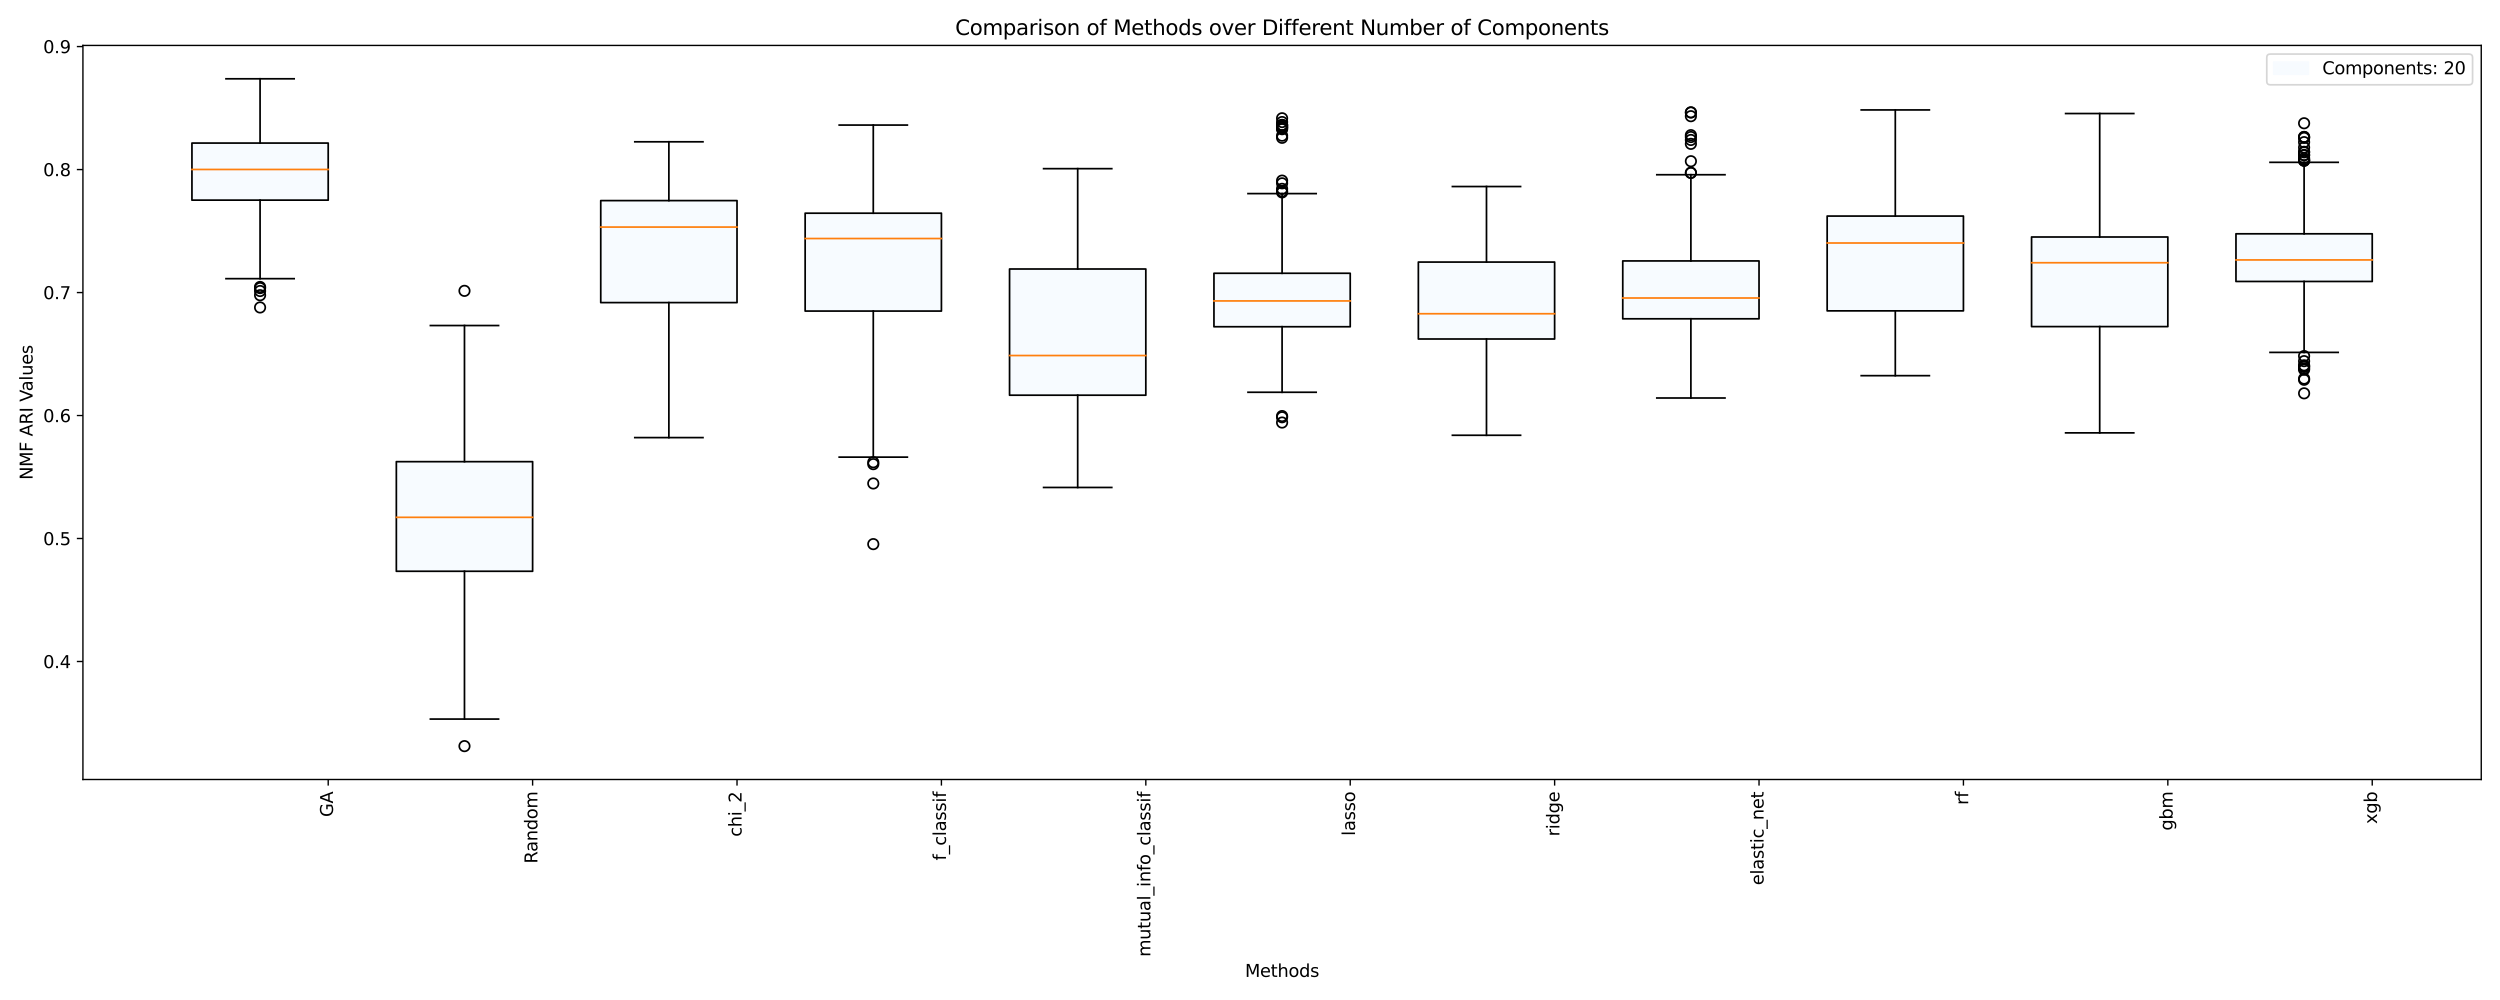 <?xml version="1.0" encoding="utf-8" standalone="no"?>
<!DOCTYPE svg PUBLIC "-//W3C//DTD SVG 1.1//EN"
  "http://www.w3.org/Graphics/SVG/1.1/DTD/svg11.dtd">
<svg xmlns:xlink="http://www.w3.org/1999/xlink" width="1440pt" height="576pt" viewBox="0 0 1440 576" xmlns="http://www.w3.org/2000/svg" version="1.1">
 <defs>
  <style type="text/css">*{stroke-linejoin: round; stroke-linecap: butt}</style>
 </defs>
 <g id="figure_1">
  <g id="patch_1">
   <path d="M 0 576 
L 1440 576 
L 1440 0 
L 0 0 
z
" style="fill: #ffffff"/>
  </g>
  <g id="axes_1">
   <g id="patch_2">
    <path d="M 47.765 448.99 
L 1429.2 448.99 
L 1429.2 26.16 
L 47.765 26.16 
z
" style="fill: #ffffff"/>
   </g>
   <g id="matplotlib.axis_1">
    <g id="xtick_1">
     <g id="line2d_1">
      <defs>
       <path id="mb0a00e6f37" d="M 0 0 
L 0 3.5 
" style="stroke: #000000; stroke-width: 0.8"/>
      </defs>
      <g>
       <use xlink:href="#mb0a00e6f37" x="189.048" y="448.99" style="stroke: #000000; stroke-width: 0.8"/>
      </g>
     </g>
     <g id="text_1">
      <!-- GA -->
      <g transform="translate(191.808 470.579) rotate(-90) scale(0.1 -0.1)">
       <defs>
        <path id="DejaVuSans-47" d="M 3809 666 
L 3809 1919 
L 2778 1919 
L 2778 2438 
L 4434 2438 
L 4434 434 
Q 4069 175 3628 42 
Q 3188 -91 2688 -91 
Q 1594 -91 976 548 
Q 359 1188 359 2328 
Q 359 3472 976 4111 
Q 1594 4750 2688 4750 
Q 3144 4750 3555 4637 
Q 3966 4525 4313 4306 
L 4313 3634 
Q 3963 3931 3569 4081 
Q 3175 4231 2741 4231 
Q 1884 4231 1454 3753 
Q 1025 3275 1025 2328 
Q 1025 1384 1454 906 
Q 1884 428 2741 428 
Q 3075 428 3337 486 
Q 3600 544 3809 666 
z
" transform="scale(0.016)"/>
        <path id="DejaVuSans-41" d="M 2188 4044 
L 1331 1722 
L 3047 1722 
L 2188 4044 
z
M 1831 4666 
L 2547 4666 
L 4325 0 
L 3669 0 
L 3244 1197 
L 1141 1197 
L 716 0 
L 50 0 
L 1831 4666 
z
" transform="scale(0.016)"/>
       </defs>
       <use xlink:href="#DejaVuSans-47"/>
       <use xlink:href="#DejaVuSans-41" x="77.49"/>
      </g>
     </g>
    </g>
    <g id="xtick_2">
     <g id="line2d_2">
      <g>
       <use xlink:href="#mb0a00e6f37" x="306.784" y="448.99" style="stroke: #000000; stroke-width: 0.8"/>
      </g>
     </g>
     <g id="text_2">
      <!-- Random -->
      <g transform="translate(309.543 497.387) rotate(-90) scale(0.1 -0.1)">
       <defs>
        <path id="DejaVuSans-52" d="M 2841 2188 
Q 3044 2119 3236 1894 
Q 3428 1669 3622 1275 
L 4263 0 
L 3584 0 
L 2988 1197 
Q 2756 1666 2539 1819 
Q 2322 1972 1947 1972 
L 1259 1972 
L 1259 0 
L 628 0 
L 628 4666 
L 2053 4666 
Q 2853 4666 3247 4331 
Q 3641 3997 3641 3322 
Q 3641 2881 3436 2590 
Q 3231 2300 2841 2188 
z
M 1259 4147 
L 1259 2491 
L 2053 2491 
Q 2509 2491 2742 2702 
Q 2975 2913 2975 3322 
Q 2975 3731 2742 3939 
Q 2509 4147 2053 4147 
L 1259 4147 
z
" transform="scale(0.016)"/>
        <path id="DejaVuSans-61" d="M 2194 1759 
Q 1497 1759 1228 1600 
Q 959 1441 959 1056 
Q 959 750 1161 570 
Q 1363 391 1709 391 
Q 2188 391 2477 730 
Q 2766 1069 2766 1631 
L 2766 1759 
L 2194 1759 
z
M 3341 1997 
L 3341 0 
L 2766 0 
L 2766 531 
Q 2569 213 2275 61 
Q 1981 -91 1556 -91 
Q 1019 -91 701 211 
Q 384 513 384 1019 
Q 384 1609 779 1909 
Q 1175 2209 1959 2209 
L 2766 2209 
L 2766 2266 
Q 2766 2663 2505 2880 
Q 2244 3097 1772 3097 
Q 1472 3097 1187 3025 
Q 903 2953 641 2809 
L 641 3341 
Q 956 3463 1253 3523 
Q 1550 3584 1831 3584 
Q 2591 3584 2966 3190 
Q 3341 2797 3341 1997 
z
" transform="scale(0.016)"/>
        <path id="DejaVuSans-6e" d="M 3513 2113 
L 3513 0 
L 2938 0 
L 2938 2094 
Q 2938 2591 2744 2837 
Q 2550 3084 2163 3084 
Q 1697 3084 1428 2787 
Q 1159 2491 1159 1978 
L 1159 0 
L 581 0 
L 581 3500 
L 1159 3500 
L 1159 2956 
Q 1366 3272 1645 3428 
Q 1925 3584 2291 3584 
Q 2894 3584 3203 3211 
Q 3513 2838 3513 2113 
z
" transform="scale(0.016)"/>
        <path id="DejaVuSans-64" d="M 2906 2969 
L 2906 4863 
L 3481 4863 
L 3481 0 
L 2906 0 
L 2906 525 
Q 2725 213 2448 61 
Q 2172 -91 1784 -91 
Q 1150 -91 751 415 
Q 353 922 353 1747 
Q 353 2572 751 3078 
Q 1150 3584 1784 3584 
Q 2172 3584 2448 3432 
Q 2725 3281 2906 2969 
z
M 947 1747 
Q 947 1113 1208 752 
Q 1469 391 1925 391 
Q 2381 391 2643 752 
Q 2906 1113 2906 1747 
Q 2906 2381 2643 2742 
Q 2381 3103 1925 3103 
Q 1469 3103 1208 2742 
Q 947 2381 947 1747 
z
" transform="scale(0.016)"/>
        <path id="DejaVuSans-6f" d="M 1959 3097 
Q 1497 3097 1228 2736 
Q 959 2375 959 1747 
Q 959 1119 1226 758 
Q 1494 397 1959 397 
Q 2419 397 2687 759 
Q 2956 1122 2956 1747 
Q 2956 2369 2687 2733 
Q 2419 3097 1959 3097 
z
M 1959 3584 
Q 2709 3584 3137 3096 
Q 3566 2609 3566 1747 
Q 3566 888 3137 398 
Q 2709 -91 1959 -91 
Q 1206 -91 779 398 
Q 353 888 353 1747 
Q 353 2609 779 3096 
Q 1206 3584 1959 3584 
z
" transform="scale(0.016)"/>
        <path id="DejaVuSans-6d" d="M 3328 2828 
Q 3544 3216 3844 3400 
Q 4144 3584 4550 3584 
Q 5097 3584 5394 3201 
Q 5691 2819 5691 2113 
L 5691 0 
L 5113 0 
L 5113 2094 
Q 5113 2597 4934 2840 
Q 4756 3084 4391 3084 
Q 3944 3084 3684 2787 
Q 3425 2491 3425 1978 
L 3425 0 
L 2847 0 
L 2847 2094 
Q 2847 2600 2669 2842 
Q 2491 3084 2119 3084 
Q 1678 3084 1418 2786 
Q 1159 2488 1159 1978 
L 1159 0 
L 581 0 
L 581 3500 
L 1159 3500 
L 1159 2956 
Q 1356 3278 1631 3431 
Q 1906 3584 2284 3584 
Q 2666 3584 2933 3390 
Q 3200 3197 3328 2828 
z
" transform="scale(0.016)"/>
       </defs>
       <use xlink:href="#DejaVuSans-52"/>
       <use xlink:href="#DejaVuSans-61" x="67.232"/>
       <use xlink:href="#DejaVuSans-6e" x="128.512"/>
       <use xlink:href="#DejaVuSans-64" x="191.891"/>
       <use xlink:href="#DejaVuSans-6f" x="255.367"/>
       <use xlink:href="#DejaVuSans-6d" x="316.549"/>
      </g>
     </g>
    </g>
    <g id="xtick_3">
     <g id="line2d_3">
      <g>
       <use xlink:href="#mb0a00e6f37" x="424.52" y="448.99" style="stroke: #000000; stroke-width: 0.8"/>
      </g>
     </g>
     <g id="text_3">
      <!-- chi_2 -->
      <g transform="translate(427.14 481.967) rotate(-90) scale(0.1 -0.1)">
       <defs>
        <path id="DejaVuSans-63" d="M 3122 3366 
L 3122 2828 
Q 2878 2963 2633 3030 
Q 2388 3097 2138 3097 
Q 1578 3097 1268 2742 
Q 959 2388 959 1747 
Q 959 1106 1268 751 
Q 1578 397 2138 397 
Q 2388 397 2633 464 
Q 2878 531 3122 666 
L 3122 134 
Q 2881 22 2623 -34 
Q 2366 -91 2075 -91 
Q 1284 -91 818 406 
Q 353 903 353 1747 
Q 353 2603 823 3093 
Q 1294 3584 2113 3584 
Q 2378 3584 2631 3529 
Q 2884 3475 3122 3366 
z
" transform="scale(0.016)"/>
        <path id="DejaVuSans-68" d="M 3513 2113 
L 3513 0 
L 2938 0 
L 2938 2094 
Q 2938 2591 2744 2837 
Q 2550 3084 2163 3084 
Q 1697 3084 1428 2787 
Q 1159 2491 1159 1978 
L 1159 0 
L 581 0 
L 581 4863 
L 1159 4863 
L 1159 2956 
Q 1366 3272 1645 3428 
Q 1925 3584 2291 3584 
Q 2894 3584 3203 3211 
Q 3513 2838 3513 2113 
z
" transform="scale(0.016)"/>
        <path id="DejaVuSans-69" d="M 603 3500 
L 1178 3500 
L 1178 0 
L 603 0 
L 603 3500 
z
M 603 4863 
L 1178 4863 
L 1178 4134 
L 603 4134 
L 603 4863 
z
" transform="scale(0.016)"/>
        <path id="DejaVuSans-5f" d="M 3263 -1063 
L 3263 -1509 
L -63 -1509 
L -63 -1063 
L 3263 -1063 
z
" transform="scale(0.016)"/>
        <path id="DejaVuSans-32" d="M 1228 531 
L 3431 531 
L 3431 0 
L 469 0 
L 469 531 
Q 828 903 1448 1529 
Q 2069 2156 2228 2338 
Q 2531 2678 2651 2914 
Q 2772 3150 2772 3378 
Q 2772 3750 2511 3984 
Q 2250 4219 1831 4219 
Q 1534 4219 1204 4116 
Q 875 4013 500 3803 
L 500 4441 
Q 881 4594 1212 4672 
Q 1544 4750 1819 4750 
Q 2544 4750 2975 4387 
Q 3406 4025 3406 3419 
Q 3406 3131 3298 2873 
Q 3191 2616 2906 2266 
Q 2828 2175 2409 1742 
Q 1991 1309 1228 531 
z
" transform="scale(0.016)"/>
       </defs>
       <use xlink:href="#DejaVuSans-63"/>
       <use xlink:href="#DejaVuSans-68" x="54.98"/>
       <use xlink:href="#DejaVuSans-69" x="118.359"/>
       <use xlink:href="#DejaVuSans-5f" x="146.143"/>
       <use xlink:href="#DejaVuSans-32" x="196.143"/>
      </g>
     </g>
    </g>
    <g id="xtick_4">
     <g id="line2d_4">
      <g>
       <use xlink:href="#mb0a00e6f37" x="542.256" y="448.99" style="stroke: #000000; stroke-width: 0.8"/>
      </g>
     </g>
     <g id="text_4">
      <!-- f_classif -->
      <g transform="translate(544.876 495.632) rotate(-90) scale(0.1 -0.1)">
       <defs>
        <path id="DejaVuSans-66" d="M 2375 4863 
L 2375 4384 
L 1825 4384 
Q 1516 4384 1395 4259 
Q 1275 4134 1275 3809 
L 1275 3500 
L 2222 3500 
L 2222 3053 
L 1275 3053 
L 1275 0 
L 697 0 
L 697 3053 
L 147 3053 
L 147 3500 
L 697 3500 
L 697 3744 
Q 697 4328 969 4595 
Q 1241 4863 1831 4863 
L 2375 4863 
z
" transform="scale(0.016)"/>
        <path id="DejaVuSans-6c" d="M 603 4863 
L 1178 4863 
L 1178 0 
L 603 0 
L 603 4863 
z
" transform="scale(0.016)"/>
        <path id="DejaVuSans-73" d="M 2834 3397 
L 2834 2853 
Q 2591 2978 2328 3040 
Q 2066 3103 1784 3103 
Q 1356 3103 1142 2972 
Q 928 2841 928 2578 
Q 928 2378 1081 2264 
Q 1234 2150 1697 2047 
L 1894 2003 
Q 2506 1872 2764 1633 
Q 3022 1394 3022 966 
Q 3022 478 2636 193 
Q 2250 -91 1575 -91 
Q 1294 -91 989 -36 
Q 684 19 347 128 
L 347 722 
Q 666 556 975 473 
Q 1284 391 1588 391 
Q 1994 391 2212 530 
Q 2431 669 2431 922 
Q 2431 1156 2273 1281 
Q 2116 1406 1581 1522 
L 1381 1569 
Q 847 1681 609 1914 
Q 372 2147 372 2553 
Q 372 3047 722 3315 
Q 1072 3584 1716 3584 
Q 2034 3584 2315 3537 
Q 2597 3491 2834 3397 
z
" transform="scale(0.016)"/>
       </defs>
       <use xlink:href="#DejaVuSans-66"/>
       <use xlink:href="#DejaVuSans-5f" x="35.205"/>
       <use xlink:href="#DejaVuSans-63" x="85.205"/>
       <use xlink:href="#DejaVuSans-6c" x="140.186"/>
       <use xlink:href="#DejaVuSans-61" x="167.969"/>
       <use xlink:href="#DejaVuSans-73" x="229.248"/>
       <use xlink:href="#DejaVuSans-73" x="281.348"/>
       <use xlink:href="#DejaVuSans-69" x="333.447"/>
       <use xlink:href="#DejaVuSans-66" x="361.23"/>
      </g>
     </g>
    </g>
    <g id="xtick_5">
     <g id="line2d_5">
      <g>
       <use xlink:href="#mb0a00e6f37" x="659.992" y="448.99" style="stroke: #000000; stroke-width: 0.8"/>
      </g>
     </g>
     <g id="text_5">
      <!-- mutual_info_classif -->
      <g transform="translate(662.612 551.109) rotate(-90) scale(0.1 -0.1)">
       <defs>
        <path id="DejaVuSans-75" d="M 544 1381 
L 544 3500 
L 1119 3500 
L 1119 1403 
Q 1119 906 1312 657 
Q 1506 409 1894 409 
Q 2359 409 2629 706 
Q 2900 1003 2900 1516 
L 2900 3500 
L 3475 3500 
L 3475 0 
L 2900 0 
L 2900 538 
Q 2691 219 2414 64 
Q 2138 -91 1772 -91 
Q 1169 -91 856 284 
Q 544 659 544 1381 
z
M 1991 3584 
L 1991 3584 
z
" transform="scale(0.016)"/>
        <path id="DejaVuSans-74" d="M 1172 4494 
L 1172 3500 
L 2356 3500 
L 2356 3053 
L 1172 3053 
L 1172 1153 
Q 1172 725 1289 603 
Q 1406 481 1766 481 
L 2356 481 
L 2356 0 
L 1766 0 
Q 1100 0 847 248 
Q 594 497 594 1153 
L 594 3053 
L 172 3053 
L 172 3500 
L 594 3500 
L 594 4494 
L 1172 4494 
z
" transform="scale(0.016)"/>
       </defs>
       <use xlink:href="#DejaVuSans-6d"/>
       <use xlink:href="#DejaVuSans-75" x="97.412"/>
       <use xlink:href="#DejaVuSans-74" x="160.791"/>
       <use xlink:href="#DejaVuSans-75" x="200"/>
       <use xlink:href="#DejaVuSans-61" x="263.379"/>
       <use xlink:href="#DejaVuSans-6c" x="324.658"/>
       <use xlink:href="#DejaVuSans-5f" x="352.441"/>
       <use xlink:href="#DejaVuSans-69" x="402.441"/>
       <use xlink:href="#DejaVuSans-6e" x="430.225"/>
       <use xlink:href="#DejaVuSans-66" x="493.604"/>
       <use xlink:href="#DejaVuSans-6f" x="528.809"/>
       <use xlink:href="#DejaVuSans-5f" x="589.99"/>
       <use xlink:href="#DejaVuSans-63" x="639.99"/>
       <use xlink:href="#DejaVuSans-6c" x="694.971"/>
       <use xlink:href="#DejaVuSans-61" x="722.754"/>
       <use xlink:href="#DejaVuSans-73" x="784.033"/>
       <use xlink:href="#DejaVuSans-73" x="836.133"/>
       <use xlink:href="#DejaVuSans-69" x="888.232"/>
       <use xlink:href="#DejaVuSans-66" x="916.016"/>
      </g>
     </g>
    </g>
    <g id="xtick_6">
     <g id="line2d_6">
      <g>
       <use xlink:href="#mb0a00e6f37" x="777.728" y="448.99" style="stroke: #000000; stroke-width: 0.8"/>
      </g>
     </g>
     <g id="text_6">
      <!-- lasso -->
      <g transform="translate(780.487 481.434) rotate(-90) scale(0.1 -0.1)">
       <use xlink:href="#DejaVuSans-6c"/>
       <use xlink:href="#DejaVuSans-61" x="27.783"/>
       <use xlink:href="#DejaVuSans-73" x="89.062"/>
       <use xlink:href="#DejaVuSans-73" x="141.162"/>
       <use xlink:href="#DejaVuSans-6f" x="193.262"/>
      </g>
     </g>
    </g>
    <g id="xtick_7">
     <g id="line2d_7">
      <g>
       <use xlink:href="#mb0a00e6f37" x="895.464" y="448.99" style="stroke: #000000; stroke-width: 0.8"/>
      </g>
     </g>
     <g id="text_7">
      <!-- ridge -->
      <g transform="translate(898.223 481.729) rotate(-90) scale(0.1 -0.1)">
       <defs>
        <path id="DejaVuSans-72" d="M 2631 2963 
Q 2534 3019 2420 3045 
Q 2306 3072 2169 3072 
Q 1681 3072 1420 2755 
Q 1159 2438 1159 1844 
L 1159 0 
L 581 0 
L 581 3500 
L 1159 3500 
L 1159 2956 
Q 1341 3275 1631 3429 
Q 1922 3584 2338 3584 
Q 2397 3584 2469 3576 
Q 2541 3569 2628 3553 
L 2631 2963 
z
" transform="scale(0.016)"/>
        <path id="DejaVuSans-67" d="M 2906 1791 
Q 2906 2416 2648 2759 
Q 2391 3103 1925 3103 
Q 1463 3103 1205 2759 
Q 947 2416 947 1791 
Q 947 1169 1205 825 
Q 1463 481 1925 481 
Q 2391 481 2648 825 
Q 2906 1169 2906 1791 
z
M 3481 434 
Q 3481 -459 3084 -895 
Q 2688 -1331 1869 -1331 
Q 1566 -1331 1297 -1286 
Q 1028 -1241 775 -1147 
L 775 -588 
Q 1028 -725 1275 -790 
Q 1522 -856 1778 -856 
Q 2344 -856 2625 -561 
Q 2906 -266 2906 331 
L 2906 616 
Q 2728 306 2450 153 
Q 2172 0 1784 0 
Q 1141 0 747 490 
Q 353 981 353 1791 
Q 353 2603 747 3093 
Q 1141 3584 1784 3584 
Q 2172 3584 2450 3431 
Q 2728 3278 2906 2969 
L 2906 3500 
L 3481 3500 
L 3481 434 
z
" transform="scale(0.016)"/>
        <path id="DejaVuSans-65" d="M 3597 1894 
L 3597 1613 
L 953 1613 
Q 991 1019 1311 708 
Q 1631 397 2203 397 
Q 2534 397 2845 478 
Q 3156 559 3463 722 
L 3463 178 
Q 3153 47 2828 -22 
Q 2503 -91 2169 -91 
Q 1331 -91 842 396 
Q 353 884 353 1716 
Q 353 2575 817 3079 
Q 1281 3584 2069 3584 
Q 2775 3584 3186 3129 
Q 3597 2675 3597 1894 
z
M 3022 2063 
Q 3016 2534 2758 2815 
Q 2500 3097 2075 3097 
Q 1594 3097 1305 2825 
Q 1016 2553 972 2059 
L 3022 2063 
z
" transform="scale(0.016)"/>
       </defs>
       <use xlink:href="#DejaVuSans-72"/>
       <use xlink:href="#DejaVuSans-69" x="41.113"/>
       <use xlink:href="#DejaVuSans-64" x="68.896"/>
       <use xlink:href="#DejaVuSans-67" x="132.373"/>
       <use xlink:href="#DejaVuSans-65" x="195.85"/>
      </g>
     </g>
    </g>
    <g id="xtick_8">
     <g id="line2d_8">
      <g>
       <use xlink:href="#mb0a00e6f37" x="1013.2" y="448.99" style="stroke: #000000; stroke-width: 0.8"/>
      </g>
     </g>
     <g id="text_8">
      <!-- elastic_net -->
      <g transform="translate(1015.82 509.867) rotate(-90) scale(0.1 -0.1)">
       <use xlink:href="#DejaVuSans-65"/>
       <use xlink:href="#DejaVuSans-6c" x="61.523"/>
       <use xlink:href="#DejaVuSans-61" x="89.307"/>
       <use xlink:href="#DejaVuSans-73" x="150.586"/>
       <use xlink:href="#DejaVuSans-74" x="202.686"/>
       <use xlink:href="#DejaVuSans-69" x="241.895"/>
       <use xlink:href="#DejaVuSans-63" x="269.678"/>
       <use xlink:href="#DejaVuSans-5f" x="324.658"/>
       <use xlink:href="#DejaVuSans-6e" x="374.658"/>
       <use xlink:href="#DejaVuSans-65" x="438.037"/>
       <use xlink:href="#DejaVuSans-74" x="499.561"/>
      </g>
     </g>
    </g>
    <g id="xtick_9">
     <g id="line2d_9">
      <g>
       <use xlink:href="#mb0a00e6f37" x="1130.936" y="448.99" style="stroke: #000000; stroke-width: 0.8"/>
      </g>
     </g>
     <g id="text_9">
      <!-- rf -->
      <g transform="translate(1133.695 463.621) rotate(-90) scale(0.1 -0.1)">
       <use xlink:href="#DejaVuSans-72"/>
       <use xlink:href="#DejaVuSans-66" x="41.113"/>
      </g>
     </g>
    </g>
    <g id="xtick_10">
     <g id="line2d_10">
      <g>
       <use xlink:href="#mb0a00e6f37" x="1248.672" y="448.99" style="stroke: #000000; stroke-width: 0.8"/>
      </g>
     </g>
     <g id="text_10">
      <!-- gbm -->
      <g transform="translate(1251.431 478.428) rotate(-90) scale(0.1 -0.1)">
       <defs>
        <path id="DejaVuSans-62" d="M 3116 1747 
Q 3116 2381 2855 2742 
Q 2594 3103 2138 3103 
Q 1681 3103 1420 2742 
Q 1159 2381 1159 1747 
Q 1159 1113 1420 752 
Q 1681 391 2138 391 
Q 2594 391 2855 752 
Q 3116 1113 3116 1747 
z
M 1159 2969 
Q 1341 3281 1617 3432 
Q 1894 3584 2278 3584 
Q 2916 3584 3314 3078 
Q 3713 2572 3713 1747 
Q 3713 922 3314 415 
Q 2916 -91 2278 -91 
Q 1894 -91 1617 61 
Q 1341 213 1159 525 
L 1159 0 
L 581 0 
L 581 4863 
L 1159 4863 
L 1159 2969 
z
" transform="scale(0.016)"/>
       </defs>
       <use xlink:href="#DejaVuSans-67"/>
       <use xlink:href="#DejaVuSans-62" x="63.477"/>
       <use xlink:href="#DejaVuSans-6d" x="126.953"/>
      </g>
     </g>
    </g>
    <g id="xtick_11">
     <g id="line2d_11">
      <g>
       <use xlink:href="#mb0a00e6f37" x="1366.408" y="448.99" style="stroke: #000000; stroke-width: 0.8"/>
      </g>
     </g>
     <g id="text_11">
      <!-- xgb -->
      <g transform="translate(1369.167 474.606) rotate(-90) scale(0.1 -0.1)">
       <defs>
        <path id="DejaVuSans-78" d="M 3513 3500 
L 2247 1797 
L 3578 0 
L 2900 0 
L 1881 1375 
L 863 0 
L 184 0 
L 1544 1831 
L 300 3500 
L 978 3500 
L 1906 2253 
L 2834 3500 
L 3513 3500 
z
" transform="scale(0.016)"/>
       </defs>
       <use xlink:href="#DejaVuSans-78"/>
       <use xlink:href="#DejaVuSans-67" x="59.18"/>
       <use xlink:href="#DejaVuSans-62" x="122.656"/>
      </g>
     </g>
    </g>
    <g id="text_12">
     <!-- Methods -->
     <g transform="translate(717.125 562.707) scale(0.1 -0.1)">
      <defs>
       <path id="DejaVuSans-4d" d="M 628 4666 
L 1569 4666 
L 2759 1491 
L 3956 4666 
L 4897 4666 
L 4897 0 
L 4281 0 
L 4281 4097 
L 3078 897 
L 2444 897 
L 1241 4097 
L 1241 0 
L 628 0 
L 628 4666 
z
" transform="scale(0.016)"/>
      </defs>
      <use xlink:href="#DejaVuSans-4d"/>
      <use xlink:href="#DejaVuSans-65" x="86.279"/>
      <use xlink:href="#DejaVuSans-74" x="147.803"/>
      <use xlink:href="#DejaVuSans-68" x="187.012"/>
      <use xlink:href="#DejaVuSans-6f" x="250.391"/>
      <use xlink:href="#DejaVuSans-64" x="311.572"/>
      <use xlink:href="#DejaVuSans-73" x="375.049"/>
     </g>
    </g>
   </g>
   <g id="matplotlib.axis_2">
    <g id="ytick_1">
     <g id="line2d_12">
      <defs>
       <path id="mcb315daeb9" d="M 0 0 
L -3.5 0 
" style="stroke: #000000; stroke-width: 0.8"/>
      </defs>
      <g>
       <use xlink:href="#mcb315daeb9" x="47.765" y="381.036" style="stroke: #000000; stroke-width: 0.8"/>
      </g>
     </g>
     <g id="text_13">
      <!-- 0.4 -->
      <g transform="translate(24.862 384.835) scale(0.1 -0.1)">
       <defs>
        <path id="DejaVuSans-30" d="M 2034 4250 
Q 1547 4250 1301 3770 
Q 1056 3291 1056 2328 
Q 1056 1369 1301 889 
Q 1547 409 2034 409 
Q 2525 409 2770 889 
Q 3016 1369 3016 2328 
Q 3016 3291 2770 3770 
Q 2525 4250 2034 4250 
z
M 2034 4750 
Q 2819 4750 3233 4129 
Q 3647 3509 3647 2328 
Q 3647 1150 3233 529 
Q 2819 -91 2034 -91 
Q 1250 -91 836 529 
Q 422 1150 422 2328 
Q 422 3509 836 4129 
Q 1250 4750 2034 4750 
z
" transform="scale(0.016)"/>
        <path id="DejaVuSans-2e" d="M 684 794 
L 1344 794 
L 1344 0 
L 684 0 
L 684 794 
z
" transform="scale(0.016)"/>
        <path id="DejaVuSans-34" d="M 2419 4116 
L 825 1625 
L 2419 1625 
L 2419 4116 
z
M 2253 4666 
L 3047 4666 
L 3047 1625 
L 3713 1625 
L 3713 1100 
L 3047 1100 
L 3047 0 
L 2419 0 
L 2419 1100 
L 313 1100 
L 313 1709 
L 2253 4666 
z
" transform="scale(0.016)"/>
       </defs>
       <use xlink:href="#DejaVuSans-30"/>
       <use xlink:href="#DejaVuSans-2e" x="63.623"/>
       <use xlink:href="#DejaVuSans-34" x="95.41"/>
      </g>
     </g>
    </g>
    <g id="ytick_2">
     <g id="line2d_13">
      <g>
       <use xlink:href="#mcb315daeb9" x="47.765" y="310.192" style="stroke: #000000; stroke-width: 0.8"/>
      </g>
     </g>
     <g id="text_14">
      <!-- 0.5 -->
      <g transform="translate(24.862 313.991) scale(0.1 -0.1)">
       <defs>
        <path id="DejaVuSans-35" d="M 691 4666 
L 3169 4666 
L 3169 4134 
L 1269 4134 
L 1269 2991 
Q 1406 3038 1543 3061 
Q 1681 3084 1819 3084 
Q 2600 3084 3056 2656 
Q 3513 2228 3513 1497 
Q 3513 744 3044 326 
Q 2575 -91 1722 -91 
Q 1428 -91 1123 -41 
Q 819 9 494 109 
L 494 744 
Q 775 591 1075 516 
Q 1375 441 1709 441 
Q 2250 441 2565 725 
Q 2881 1009 2881 1497 
Q 2881 1984 2565 2268 
Q 2250 2553 1709 2553 
Q 1456 2553 1204 2497 
Q 953 2441 691 2322 
L 691 4666 
z
" transform="scale(0.016)"/>
       </defs>
       <use xlink:href="#DejaVuSans-30"/>
       <use xlink:href="#DejaVuSans-2e" x="63.623"/>
       <use xlink:href="#DejaVuSans-35" x="95.41"/>
      </g>
     </g>
    </g>
    <g id="ytick_3">
     <g id="line2d_14">
      <g>
       <use xlink:href="#mcb315daeb9" x="47.765" y="239.348" style="stroke: #000000; stroke-width: 0.8"/>
      </g>
     </g>
     <g id="text_15">
      <!-- 0.6 -->
      <g transform="translate(24.862 243.147) scale(0.1 -0.1)">
       <defs>
        <path id="DejaVuSans-36" d="M 2113 2584 
Q 1688 2584 1439 2293 
Q 1191 2003 1191 1497 
Q 1191 994 1439 701 
Q 1688 409 2113 409 
Q 2538 409 2786 701 
Q 3034 994 3034 1497 
Q 3034 2003 2786 2293 
Q 2538 2584 2113 2584 
z
M 3366 4563 
L 3366 3988 
Q 3128 4100 2886 4159 
Q 2644 4219 2406 4219 
Q 1781 4219 1451 3797 
Q 1122 3375 1075 2522 
Q 1259 2794 1537 2939 
Q 1816 3084 2150 3084 
Q 2853 3084 3261 2657 
Q 3669 2231 3669 1497 
Q 3669 778 3244 343 
Q 2819 -91 2113 -91 
Q 1303 -91 875 529 
Q 447 1150 447 2328 
Q 447 3434 972 4092 
Q 1497 4750 2381 4750 
Q 2619 4750 2861 4703 
Q 3103 4656 3366 4563 
z
" transform="scale(0.016)"/>
       </defs>
       <use xlink:href="#DejaVuSans-30"/>
       <use xlink:href="#DejaVuSans-2e" x="63.623"/>
       <use xlink:href="#DejaVuSans-36" x="95.41"/>
      </g>
     </g>
    </g>
    <g id="ytick_4">
     <g id="line2d_15">
      <g>
       <use xlink:href="#mcb315daeb9" x="47.765" y="168.504" style="stroke: #000000; stroke-width: 0.8"/>
      </g>
     </g>
     <g id="text_16">
      <!-- 0.7 -->
      <g transform="translate(24.862 172.303) scale(0.1 -0.1)">
       <defs>
        <path id="DejaVuSans-37" d="M 525 4666 
L 3525 4666 
L 3525 4397 
L 1831 0 
L 1172 0 
L 2766 4134 
L 525 4134 
L 525 4666 
z
" transform="scale(0.016)"/>
       </defs>
       <use xlink:href="#DejaVuSans-30"/>
       <use xlink:href="#DejaVuSans-2e" x="63.623"/>
       <use xlink:href="#DejaVuSans-37" x="95.41"/>
      </g>
     </g>
    </g>
    <g id="ytick_5">
     <g id="line2d_16">
      <g>
       <use xlink:href="#mcb315daeb9" x="47.765" y="97.66" style="stroke: #000000; stroke-width: 0.8"/>
      </g>
     </g>
     <g id="text_17">
      <!-- 0.8 -->
      <g transform="translate(24.862 101.459) scale(0.1 -0.1)">
       <defs>
        <path id="DejaVuSans-38" d="M 2034 2216 
Q 1584 2216 1326 1975 
Q 1069 1734 1069 1313 
Q 1069 891 1326 650 
Q 1584 409 2034 409 
Q 2484 409 2743 651 
Q 3003 894 3003 1313 
Q 3003 1734 2745 1975 
Q 2488 2216 2034 2216 
z
M 1403 2484 
Q 997 2584 770 2862 
Q 544 3141 544 3541 
Q 544 4100 942 4425 
Q 1341 4750 2034 4750 
Q 2731 4750 3128 4425 
Q 3525 4100 3525 3541 
Q 3525 3141 3298 2862 
Q 3072 2584 2669 2484 
Q 3125 2378 3379 2068 
Q 3634 1759 3634 1313 
Q 3634 634 3220 271 
Q 2806 -91 2034 -91 
Q 1263 -91 848 271 
Q 434 634 434 1313 
Q 434 1759 690 2068 
Q 947 2378 1403 2484 
z
M 1172 3481 
Q 1172 3119 1398 2916 
Q 1625 2713 2034 2713 
Q 2441 2713 2670 2916 
Q 2900 3119 2900 3481 
Q 2900 3844 2670 4047 
Q 2441 4250 2034 4250 
Q 1625 4250 1398 4047 
Q 1172 3844 1172 3481 
z
" transform="scale(0.016)"/>
       </defs>
       <use xlink:href="#DejaVuSans-30"/>
       <use xlink:href="#DejaVuSans-2e" x="63.623"/>
       <use xlink:href="#DejaVuSans-38" x="95.41"/>
      </g>
     </g>
    </g>
    <g id="ytick_6">
     <g id="line2d_17">
      <g>
       <use xlink:href="#mcb315daeb9" x="47.765" y="26.816" style="stroke: #000000; stroke-width: 0.8"/>
      </g>
     </g>
     <g id="text_18">
      <!-- 0.9 -->
      <g transform="translate(24.862 30.615) scale(0.1 -0.1)">
       <defs>
        <path id="DejaVuSans-39" d="M 703 97 
L 703 672 
Q 941 559 1184 500 
Q 1428 441 1663 441 
Q 2288 441 2617 861 
Q 2947 1281 2994 2138 
Q 2813 1869 2534 1725 
Q 2256 1581 1919 1581 
Q 1219 1581 811 2004 
Q 403 2428 403 3163 
Q 403 3881 828 4315 
Q 1253 4750 1959 4750 
Q 2769 4750 3195 4129 
Q 3622 3509 3622 2328 
Q 3622 1225 3098 567 
Q 2575 -91 1691 -91 
Q 1453 -91 1209 -44 
Q 966 3 703 97 
z
M 1959 2075 
Q 2384 2075 2632 2365 
Q 2881 2656 2881 3163 
Q 2881 3666 2632 3958 
Q 2384 4250 1959 4250 
Q 1534 4250 1286 3958 
Q 1038 3666 1038 3163 
Q 1038 2656 1286 2365 
Q 1534 2075 1959 2075 
z
" transform="scale(0.016)"/>
       </defs>
       <use xlink:href="#DejaVuSans-30"/>
       <use xlink:href="#DejaVuSans-2e" x="63.623"/>
       <use xlink:href="#DejaVuSans-39" x="95.41"/>
      </g>
     </g>
    </g>
    <g id="text_19">
     <!-- NMF ARI Values -->
     <g transform="translate(18.782 276.389) rotate(-90) scale(0.1 -0.1)">
      <defs>
       <path id="DejaVuSans-4e" d="M 628 4666 
L 1478 4666 
L 3547 763 
L 3547 4666 
L 4159 4666 
L 4159 0 
L 3309 0 
L 1241 3903 
L 1241 0 
L 628 0 
L 628 4666 
z
" transform="scale(0.016)"/>
       <path id="DejaVuSans-46" d="M 628 4666 
L 3309 4666 
L 3309 4134 
L 1259 4134 
L 1259 2759 
L 3109 2759 
L 3109 2228 
L 1259 2228 
L 1259 0 
L 628 0 
L 628 4666 
z
" transform="scale(0.016)"/>
       <path id="DejaVuSans-20" transform="scale(0.016)"/>
       <path id="DejaVuSans-49" d="M 628 4666 
L 1259 4666 
L 1259 0 
L 628 0 
L 628 4666 
z
" transform="scale(0.016)"/>
       <path id="DejaVuSans-56" d="M 1831 0 
L 50 4666 
L 709 4666 
L 2188 738 
L 3669 4666 
L 4325 4666 
L 2547 0 
L 1831 0 
z
" transform="scale(0.016)"/>
      </defs>
      <use xlink:href="#DejaVuSans-4e"/>
      <use xlink:href="#DejaVuSans-4d" x="74.805"/>
      <use xlink:href="#DejaVuSans-46" x="161.084"/>
      <use xlink:href="#DejaVuSans-20" x="218.604"/>
      <use xlink:href="#DejaVuSans-41" x="250.391"/>
      <use xlink:href="#DejaVuSans-52" x="318.799"/>
      <use xlink:href="#DejaVuSans-49" x="388.281"/>
      <use xlink:href="#DejaVuSans-20" x="417.773"/>
      <use xlink:href="#DejaVuSans-56" x="449.561"/>
      <use xlink:href="#DejaVuSans-61" x="510.219"/>
      <use xlink:href="#DejaVuSans-6c" x="571.498"/>
      <use xlink:href="#DejaVuSans-75" x="599.281"/>
      <use xlink:href="#DejaVuSans-65" x="662.66"/>
      <use xlink:href="#DejaVuSans-73" x="724.184"/>
     </g>
    </g>
   </g>
   <g id="patch_3">
    <path d="M 110.558 115.282 
L 189.048 115.282 
L 189.048 82.423 
L 110.558 82.423 
L 110.558 115.282 
z
" clip-path="url(#pe4fd9a65b2)" style="fill: #f7fbff; stroke: #000000; stroke-linejoin: miter"/>
   </g>
   <g id="line2d_18">
    <path d="M 149.803 115.282 
L 149.803 160.512 
" clip-path="url(#pe4fd9a65b2)" style="fill: none; stroke: #000000; stroke-linecap: square"/>
   </g>
   <g id="line2d_19">
    <path d="M 149.803 82.423 
L 149.803 45.38 
" clip-path="url(#pe4fd9a65b2)" style="fill: none; stroke: #000000; stroke-linecap: square"/>
   </g>
   <g id="line2d_20">
    <path d="M 130.18 160.512 
L 169.425 160.512 
" clip-path="url(#pe4fd9a65b2)" style="fill: none; stroke: #000000; stroke-linecap: square"/>
   </g>
   <g id="line2d_21">
    <path d="M 130.18 45.38 
L 169.425 45.38 
" clip-path="url(#pe4fd9a65b2)" style="fill: none; stroke: #000000; stroke-linecap: square"/>
   </g>
   <g id="line2d_22">
    <defs>
     <path id="m5d9795c683" d="M 0 3 
C 0.796 3 1.559 2.684 2.121 2.121 
C 2.684 1.559 3 0.796 3 0 
C 3 -0.796 2.684 -1.559 2.121 -2.121 
C 1.559 -2.684 0.796 -3 0 -3 
C -0.796 -3 -1.559 -2.684 -2.121 -2.121 
C -2.684 -1.559 -3 -0.796 -3 0 
C -3 0.796 -2.684 1.559 -2.121 2.121 
C -1.559 2.684 -0.796 3 0 3 
z
" style="stroke: #000000"/>
    </defs>
    <g clip-path="url(#pe4fd9a65b2)">
     <use xlink:href="#m5d9795c683" x="149.803" y="167.618" style="fill-opacity: 0; stroke: #000000"/>
     <use xlink:href="#m5d9795c683" x="149.803" y="165.943" style="fill-opacity: 0; stroke: #000000"/>
     <use xlink:href="#m5d9795c683" x="149.803" y="177.099" style="fill-opacity: 0; stroke: #000000"/>
     <use xlink:href="#m5d9795c683" x="149.803" y="165.289" style="fill-opacity: 0; stroke: #000000"/>
     <use xlink:href="#m5d9795c683" x="149.803" y="170.038" style="fill-opacity: 0; stroke: #000000"/>
    </g>
   </g>
   <g id="patch_4">
    <path d="M 228.293 329.062 
L 306.784 329.062 
L 306.784 265.904 
L 228.293 265.904 
L 228.293 329.062 
z
" clip-path="url(#pe4fd9a65b2)" style="fill: #f7fbff; stroke: #000000; stroke-linejoin: miter"/>
   </g>
   <g id="line2d_23">
    <path d="M 267.539 329.062 
L 267.539 414.169 
" clip-path="url(#pe4fd9a65b2)" style="fill: none; stroke: #000000; stroke-linecap: square"/>
   </g>
   <g id="line2d_24">
    <path d="M 267.539 265.904 
L 267.539 187.5 
" clip-path="url(#pe4fd9a65b2)" style="fill: none; stroke: #000000; stroke-linecap: square"/>
   </g>
   <g id="line2d_25">
    <path d="M 247.916 414.169 
L 287.161 414.169 
" clip-path="url(#pe4fd9a65b2)" style="fill: none; stroke: #000000; stroke-linecap: square"/>
   </g>
   <g id="line2d_26">
    <path d="M 247.916 187.5 
L 287.161 187.5 
" clip-path="url(#pe4fd9a65b2)" style="fill: none; stroke: #000000; stroke-linecap: square"/>
   </g>
   <g id="line2d_27">
    <g clip-path="url(#pe4fd9a65b2)">
     <use xlink:href="#m5d9795c683" x="267.539" y="429.77" style="fill-opacity: 0; stroke: #000000"/>
     <use xlink:href="#m5d9795c683" x="267.539" y="167.529" style="fill-opacity: 0; stroke: #000000"/>
    </g>
   </g>
   <g id="patch_5">
    <path d="M 346.029 174.301 
L 424.52 174.301 
L 424.52 115.552 
L 346.029 115.552 
L 346.029 174.301 
z
" clip-path="url(#pe4fd9a65b2)" style="fill: #f7fbff; stroke: #000000; stroke-linejoin: miter"/>
   </g>
   <g id="line2d_28">
    <path d="M 385.275 174.301 
L 385.275 252.073 
" clip-path="url(#pe4fd9a65b2)" style="fill: none; stroke: #000000; stroke-linecap: square"/>
   </g>
   <g id="line2d_29">
    <path d="M 385.275 115.552 
L 385.275 81.687 
" clip-path="url(#pe4fd9a65b2)" style="fill: none; stroke: #000000; stroke-linecap: square"/>
   </g>
   <g id="line2d_30">
    <path d="M 365.652 252.073 
L 404.897 252.073 
" clip-path="url(#pe4fd9a65b2)" style="fill: none; stroke: #000000; stroke-linecap: square"/>
   </g>
   <g id="line2d_31">
    <path d="M 365.652 81.687 
L 404.897 81.687 
" clip-path="url(#pe4fd9a65b2)" style="fill: none; stroke: #000000; stroke-linecap: square"/>
   </g>
   <g id="line2d_32"/>
   <g id="patch_6">
    <path d="M 463.765 179.167 
L 542.256 179.167 
L 542.256 122.791 
L 463.765 122.791 
L 463.765 179.167 
z
" clip-path="url(#pe4fd9a65b2)" style="fill: #f7fbff; stroke: #000000; stroke-linejoin: miter"/>
   </g>
   <g id="line2d_33">
    <path d="M 503.011 179.167 
L 503.011 263.309 
" clip-path="url(#pe4fd9a65b2)" style="fill: none; stroke: #000000; stroke-linecap: square"/>
   </g>
   <g id="line2d_34">
    <path d="M 503.011 122.791 
L 503.011 72.02 
" clip-path="url(#pe4fd9a65b2)" style="fill: none; stroke: #000000; stroke-linecap: square"/>
   </g>
   <g id="line2d_35">
    <path d="M 483.388 263.309 
L 522.633 263.309 
" clip-path="url(#pe4fd9a65b2)" style="fill: none; stroke: #000000; stroke-linecap: square"/>
   </g>
   <g id="line2d_36">
    <path d="M 483.388 72.02 
L 522.633 72.02 
" clip-path="url(#pe4fd9a65b2)" style="fill: none; stroke: #000000; stroke-linecap: square"/>
   </g>
   <g id="line2d_37">
    <g clip-path="url(#pe4fd9a65b2)">
     <use xlink:href="#m5d9795c683" x="503.011" y="313.414" style="fill-opacity: 0; stroke: #000000"/>
     <use xlink:href="#m5d9795c683" x="503.011" y="278.471" style="fill-opacity: 0; stroke: #000000"/>
     <use xlink:href="#m5d9795c683" x="503.011" y="266.257" style="fill-opacity: 0; stroke: #000000"/>
     <use xlink:href="#m5d9795c683" x="503.011" y="267.351" style="fill-opacity: 0; stroke: #000000"/>
    </g>
   </g>
   <g id="patch_7">
    <path d="M 581.501 227.649 
L 659.992 227.649 
L 659.992 154.957 
L 581.501 154.957 
L 581.501 227.649 
z
" clip-path="url(#pe4fd9a65b2)" style="fill: #f7fbff; stroke: #000000; stroke-linejoin: miter"/>
   </g>
   <g id="line2d_38">
    <path d="M 620.747 227.649 
L 620.747 280.797 
" clip-path="url(#pe4fd9a65b2)" style="fill: none; stroke: #000000; stroke-linecap: square"/>
   </g>
   <g id="line2d_39">
    <path d="M 620.747 154.957 
L 620.747 97.168 
" clip-path="url(#pe4fd9a65b2)" style="fill: none; stroke: #000000; stroke-linecap: square"/>
   </g>
   <g id="line2d_40">
    <path d="M 601.124 280.797 
L 640.369 280.797 
" clip-path="url(#pe4fd9a65b2)" style="fill: none; stroke: #000000; stroke-linecap: square"/>
   </g>
   <g id="line2d_41">
    <path d="M 601.124 97.168 
L 640.369 97.168 
" clip-path="url(#pe4fd9a65b2)" style="fill: none; stroke: #000000; stroke-linecap: square"/>
   </g>
   <g id="line2d_42"/>
   <g id="patch_8">
    <path d="M 699.237 188.203 
L 777.728 188.203 
L 777.728 157.419 
L 699.237 157.419 
L 699.237 188.203 
z
" clip-path="url(#pe4fd9a65b2)" style="fill: #f7fbff; stroke: #000000; stroke-linejoin: miter"/>
   </g>
   <g id="line2d_43">
    <path d="M 738.482 188.203 
L 738.482 225.939 
" clip-path="url(#pe4fd9a65b2)" style="fill: none; stroke: #000000; stroke-linecap: square"/>
   </g>
   <g id="line2d_44">
    <path d="M 738.482 157.419 
L 738.482 111.521 
" clip-path="url(#pe4fd9a65b2)" style="fill: none; stroke: #000000; stroke-linecap: square"/>
   </g>
   <g id="line2d_45">
    <path d="M 718.86 225.939 
L 758.105 225.939 
" clip-path="url(#pe4fd9a65b2)" style="fill: none; stroke: #000000; stroke-linecap: square"/>
   </g>
   <g id="line2d_46">
    <path d="M 718.86 111.521 
L 758.105 111.521 
" clip-path="url(#pe4fd9a65b2)" style="fill: none; stroke: #000000; stroke-linecap: square"/>
   </g>
   <g id="line2d_47">
    <g clip-path="url(#pe4fd9a65b2)">
     <use xlink:href="#m5d9795c683" x="738.482" y="240.34" style="fill-opacity: 0; stroke: #000000"/>
     <use xlink:href="#m5d9795c683" x="738.482" y="243.387" style="fill-opacity: 0; stroke: #000000"/>
     <use xlink:href="#m5d9795c683" x="738.482" y="239.649" style="fill-opacity: 0; stroke: #000000"/>
     <use xlink:href="#m5d9795c683" x="738.482" y="110.815" style="fill-opacity: 0; stroke: #000000"/>
     <use xlink:href="#m5d9795c683" x="738.482" y="108.78" style="fill-opacity: 0; stroke: #000000"/>
     <use xlink:href="#m5d9795c683" x="738.482" y="110.2" style="fill-opacity: 0; stroke: #000000"/>
     <use xlink:href="#m5d9795c683" x="738.482" y="79.376" style="fill-opacity: 0; stroke: #000000"/>
     <use xlink:href="#m5d9795c683" x="738.482" y="105.588" style="fill-opacity: 0; stroke: #000000"/>
     <use xlink:href="#m5d9795c683" x="738.482" y="78.15" style="fill-opacity: 0; stroke: #000000"/>
     <use xlink:href="#m5d9795c683" x="738.482" y="74.423" style="fill-opacity: 0; stroke: #000000"/>
     <use xlink:href="#m5d9795c683" x="738.482" y="73.403" style="fill-opacity: 0; stroke: #000000"/>
     <use xlink:href="#m5d9795c683" x="738.482" y="71.937" style="fill-opacity: 0; stroke: #000000"/>
     <use xlink:href="#m5d9795c683" x="738.482" y="73.981" style="fill-opacity: 0; stroke: #000000"/>
     <use xlink:href="#m5d9795c683" x="738.482" y="73.159" style="fill-opacity: 0; stroke: #000000"/>
     <use xlink:href="#m5d9795c683" x="738.482" y="104.034" style="fill-opacity: 0; stroke: #000000"/>
     <use xlink:href="#m5d9795c683" x="738.482" y="72.151" style="fill-opacity: 0; stroke: #000000"/>
     <use xlink:href="#m5d9795c683" x="738.482" y="72.101" style="fill-opacity: 0; stroke: #000000"/>
     <use xlink:href="#m5d9795c683" x="738.482" y="70.303" style="fill-opacity: 0; stroke: #000000"/>
     <use xlink:href="#m5d9795c683" x="738.482" y="68.121" style="fill-opacity: 0; stroke: #000000"/>
     <use xlink:href="#m5d9795c683" x="738.482" y="73.04" style="fill-opacity: 0; stroke: #000000"/>
    </g>
   </g>
   <g id="patch_9">
    <path d="M 816.973 195.274 
L 895.464 195.274 
L 895.464 150.943 
L 816.973 150.943 
L 816.973 195.274 
z
" clip-path="url(#pe4fd9a65b2)" style="fill: #f7fbff; stroke: #000000; stroke-linejoin: miter"/>
   </g>
   <g id="line2d_48">
    <path d="M 856.218 195.274 
L 856.218 250.707 
" clip-path="url(#pe4fd9a65b2)" style="fill: none; stroke: #000000; stroke-linecap: square"/>
   </g>
   <g id="line2d_49">
    <path d="M 856.218 150.943 
L 856.218 107.444 
" clip-path="url(#pe4fd9a65b2)" style="fill: none; stroke: #000000; stroke-linecap: square"/>
   </g>
   <g id="line2d_50">
    <path d="M 836.596 250.707 
L 875.841 250.707 
" clip-path="url(#pe4fd9a65b2)" style="fill: none; stroke: #000000; stroke-linecap: square"/>
   </g>
   <g id="line2d_51">
    <path d="M 836.596 107.444 
L 875.841 107.444 
" clip-path="url(#pe4fd9a65b2)" style="fill: none; stroke: #000000; stroke-linecap: square"/>
   </g>
   <g id="line2d_52"/>
   <g id="patch_10">
    <path d="M 934.709 183.64 
L 1013.2 183.64 
L 1013.2 150.307 
L 934.709 150.307 
L 934.709 183.64 
z
" clip-path="url(#pe4fd9a65b2)" style="fill: #f7fbff; stroke: #000000; stroke-linejoin: miter"/>
   </g>
   <g id="line2d_53">
    <path d="M 973.954 183.64 
L 973.954 229.231 
" clip-path="url(#pe4fd9a65b2)" style="fill: none; stroke: #000000; stroke-linecap: square"/>
   </g>
   <g id="line2d_54">
    <path d="M 973.954 150.307 
L 973.954 100.643 
" clip-path="url(#pe4fd9a65b2)" style="fill: none; stroke: #000000; stroke-linecap: square"/>
   </g>
   <g id="line2d_55">
    <path d="M 954.332 229.231 
L 993.577 229.231 
" clip-path="url(#pe4fd9a65b2)" style="fill: none; stroke: #000000; stroke-linecap: square"/>
   </g>
   <g id="line2d_56">
    <path d="M 954.332 100.643 
L 993.577 100.643 
" clip-path="url(#pe4fd9a65b2)" style="fill: none; stroke: #000000; stroke-linecap: square"/>
   </g>
   <g id="line2d_57">
    <g clip-path="url(#pe4fd9a65b2)">
     <use xlink:href="#m5d9795c683" x="973.954" y="99.5" style="fill-opacity: 0; stroke: #000000"/>
     <use xlink:href="#m5d9795c683" x="973.954" y="92.865" style="fill-opacity: 0; stroke: #000000"/>
     <use xlink:href="#m5d9795c683" x="973.954" y="82.857" style="fill-opacity: 0; stroke: #000000"/>
     <use xlink:href="#m5d9795c683" x="973.954" y="80.62" style="fill-opacity: 0; stroke: #000000"/>
     <use xlink:href="#m5d9795c683" x="973.954" y="78.922" style="fill-opacity: 0; stroke: #000000"/>
     <use xlink:href="#m5d9795c683" x="973.954" y="77.845" style="fill-opacity: 0; stroke: #000000"/>
     <use xlink:href="#m5d9795c683" x="973.954" y="66.931" style="fill-opacity: 0; stroke: #000000"/>
     <use xlink:href="#m5d9795c683" x="973.954" y="64.754" style="fill-opacity: 0; stroke: #000000"/>
     <use xlink:href="#m5d9795c683" x="973.954" y="64.754" style="fill-opacity: 0; stroke: #000000"/>
     <use xlink:href="#m5d9795c683" x="973.954" y="99.611" style="fill-opacity: 0; stroke: #000000"/>
    </g>
   </g>
   <g id="patch_11">
    <path d="M 1052.445 179.05 
L 1130.936 179.05 
L 1130.936 124.456 
L 1052.445 124.456 
L 1052.445 179.05 
z
" clip-path="url(#pe4fd9a65b2)" style="fill: #f7fbff; stroke: #000000; stroke-linejoin: miter"/>
   </g>
   <g id="line2d_58">
    <path d="M 1091.69 179.05 
L 1091.69 216.397 
" clip-path="url(#pe4fd9a65b2)" style="fill: none; stroke: #000000; stroke-linecap: square"/>
   </g>
   <g id="line2d_59">
    <path d="M 1091.69 124.456 
L 1091.69 63.33 
" clip-path="url(#pe4fd9a65b2)" style="fill: none; stroke: #000000; stroke-linecap: square"/>
   </g>
   <g id="line2d_60">
    <path d="M 1072.068 216.397 
L 1111.313 216.397 
" clip-path="url(#pe4fd9a65b2)" style="fill: none; stroke: #000000; stroke-linecap: square"/>
   </g>
   <g id="line2d_61">
    <path d="M 1072.068 63.33 
L 1111.313 63.33 
" clip-path="url(#pe4fd9a65b2)" style="fill: none; stroke: #000000; stroke-linecap: square"/>
   </g>
   <g id="line2d_62"/>
   <g id="patch_12">
    <path d="M 1170.181 188.12 
L 1248.672 188.12 
L 1248.672 136.506 
L 1170.181 136.506 
L 1170.181 188.12 
z
" clip-path="url(#pe4fd9a65b2)" style="fill: #f7fbff; stroke: #000000; stroke-linejoin: miter"/>
   </g>
   <g id="line2d_63">
    <path d="M 1209.426 188.12 
L 1209.426 249.314 
" clip-path="url(#pe4fd9a65b2)" style="fill: none; stroke: #000000; stroke-linecap: square"/>
   </g>
   <g id="line2d_64">
    <path d="M 1209.426 136.506 
L 1209.426 65.411 
" clip-path="url(#pe4fd9a65b2)" style="fill: none; stroke: #000000; stroke-linecap: square"/>
   </g>
   <g id="line2d_65">
    <path d="M 1189.804 249.314 
L 1229.049 249.314 
" clip-path="url(#pe4fd9a65b2)" style="fill: none; stroke: #000000; stroke-linecap: square"/>
   </g>
   <g id="line2d_66">
    <path d="M 1189.804 65.411 
L 1229.049 65.411 
" clip-path="url(#pe4fd9a65b2)" style="fill: none; stroke: #000000; stroke-linecap: square"/>
   </g>
   <g id="line2d_67"/>
   <g id="patch_13">
    <path d="M 1287.917 162.136 
L 1366.408 162.136 
L 1366.408 134.674 
L 1287.917 134.674 
L 1287.917 162.136 
z
" clip-path="url(#pe4fd9a65b2)" style="fill: #f7fbff; stroke: #000000; stroke-linejoin: miter"/>
   </g>
   <g id="line2d_68">
    <path d="M 1327.162 162.136 
L 1327.162 202.965 
" clip-path="url(#pe4fd9a65b2)" style="fill: none; stroke: #000000; stroke-linecap: square"/>
   </g>
   <g id="line2d_69">
    <path d="M 1327.162 134.674 
L 1327.162 93.495 
" clip-path="url(#pe4fd9a65b2)" style="fill: none; stroke: #000000; stroke-linecap: square"/>
   </g>
   <g id="line2d_70">
    <path d="M 1307.54 202.965 
L 1346.785 202.965 
" clip-path="url(#pe4fd9a65b2)" style="fill: none; stroke: #000000; stroke-linecap: square"/>
   </g>
   <g id="line2d_71">
    <path d="M 1307.54 93.495 
L 1346.785 93.495 
" clip-path="url(#pe4fd9a65b2)" style="fill: none; stroke: #000000; stroke-linecap: square"/>
   </g>
   <g id="line2d_72">
    <g clip-path="url(#pe4fd9a65b2)">
     <use xlink:href="#m5d9795c683" x="1327.162" y="218.081" style="fill-opacity: 0; stroke: #000000"/>
     <use xlink:href="#m5d9795c683" x="1327.162" y="218.749" style="fill-opacity: 0; stroke: #000000"/>
     <use xlink:href="#m5d9795c683" x="1327.162" y="212.891" style="fill-opacity: 0; stroke: #000000"/>
     <use xlink:href="#m5d9795c683" x="1327.162" y="210.986" style="fill-opacity: 0; stroke: #000000"/>
     <use xlink:href="#m5d9795c683" x="1327.162" y="212.215" style="fill-opacity: 0; stroke: #000000"/>
     <use xlink:href="#m5d9795c683" x="1327.162" y="210.432" style="fill-opacity: 0; stroke: #000000"/>
     <use xlink:href="#m5d9795c683" x="1327.162" y="205.081" style="fill-opacity: 0; stroke: #000000"/>
     <use xlink:href="#m5d9795c683" x="1327.162" y="211.324" style="fill-opacity: 0; stroke: #000000"/>
     <use xlink:href="#m5d9795c683" x="1327.162" y="208.018" style="fill-opacity: 0; stroke: #000000"/>
     <use xlink:href="#m5d9795c683" x="1327.162" y="226.559" style="fill-opacity: 0; stroke: #000000"/>
     <use xlink:href="#m5d9795c683" x="1327.162" y="91.103" style="fill-opacity: 0; stroke: #000000"/>
     <use xlink:href="#m5d9795c683" x="1327.162" y="89.274" style="fill-opacity: 0; stroke: #000000"/>
     <use xlink:href="#m5d9795c683" x="1327.162" y="81.882" style="fill-opacity: 0; stroke: #000000"/>
     <use xlink:href="#m5d9795c683" x="1327.162" y="84.948" style="fill-opacity: 0; stroke: #000000"/>
     <use xlink:href="#m5d9795c683" x="1327.162" y="87.73" style="fill-opacity: 0; stroke: #000000"/>
     <use xlink:href="#m5d9795c683" x="1327.162" y="91.9" style="fill-opacity: 0; stroke: #000000"/>
     <use xlink:href="#m5d9795c683" x="1327.162" y="92.602" style="fill-opacity: 0; stroke: #000000"/>
     <use xlink:href="#m5d9795c683" x="1327.162" y="92.473" style="fill-opacity: 0; stroke: #000000"/>
     <use xlink:href="#m5d9795c683" x="1327.162" y="78.9" style="fill-opacity: 0; stroke: #000000"/>
     <use xlink:href="#m5d9795c683" x="1327.162" y="78.878" style="fill-opacity: 0; stroke: #000000"/>
     <use xlink:href="#m5d9795c683" x="1327.162" y="79.429" style="fill-opacity: 0; stroke: #000000"/>
     <use xlink:href="#m5d9795c683" x="1327.162" y="70.997" style="fill-opacity: 0; stroke: #000000"/>
     <use xlink:href="#m5d9795c683" x="1327.162" y="89.405" style="fill-opacity: 0; stroke: #000000"/>
     <use xlink:href="#m5d9795c683" x="1327.162" y="92.378" style="fill-opacity: 0; stroke: #000000"/>
     <use xlink:href="#m5d9795c683" x="1327.162" y="87.44" style="fill-opacity: 0; stroke: #000000"/>
    </g>
   </g>
   <g id="line2d_73">
    <path d="M 110.558 97.629 
L 189.048 97.629 
" clip-path="url(#pe4fd9a65b2)" style="fill: none; stroke: #ff7f0e; stroke-linecap: square"/>
   </g>
   <g id="line2d_74">
    <path d="M 228.293 297.997 
L 306.784 297.997 
" clip-path="url(#pe4fd9a65b2)" style="fill: none; stroke: #ff7f0e; stroke-linecap: square"/>
   </g>
   <g id="line2d_75">
    <path d="M 346.029 130.792 
L 424.52 130.792 
" clip-path="url(#pe4fd9a65b2)" style="fill: none; stroke: #ff7f0e; stroke-linecap: square"/>
   </g>
   <g id="line2d_76">
    <path d="M 463.765 137.41 
L 542.256 137.41 
" clip-path="url(#pe4fd9a65b2)" style="fill: none; stroke: #ff7f0e; stroke-linecap: square"/>
   </g>
   <g id="line2d_77">
    <path d="M 581.501 204.797 
L 659.992 204.797 
" clip-path="url(#pe4fd9a65b2)" style="fill: none; stroke: #ff7f0e; stroke-linecap: square"/>
   </g>
   <g id="line2d_78">
    <path d="M 699.237 173.319 
L 777.728 173.319 
" clip-path="url(#pe4fd9a65b2)" style="fill: none; stroke: #ff7f0e; stroke-linecap: square"/>
   </g>
   <g id="line2d_79">
    <path d="M 816.973 180.721 
L 895.464 180.721 
" clip-path="url(#pe4fd9a65b2)" style="fill: none; stroke: #ff7f0e; stroke-linecap: square"/>
   </g>
   <g id="line2d_80">
    <path d="M 934.709 171.64 
L 1013.2 171.64 
" clip-path="url(#pe4fd9a65b2)" style="fill: none; stroke: #ff7f0e; stroke-linecap: square"/>
   </g>
   <g id="line2d_81">
    <path d="M 1052.445 139.981 
L 1130.936 139.981 
" clip-path="url(#pe4fd9a65b2)" style="fill: none; stroke: #ff7f0e; stroke-linecap: square"/>
   </g>
   <g id="line2d_82">
    <path d="M 1170.181 151.335 
L 1248.672 151.335 
" clip-path="url(#pe4fd9a65b2)" style="fill: none; stroke: #ff7f0e; stroke-linecap: square"/>
   </g>
   <g id="line2d_83">
    <path d="M 1287.917 149.73 
L 1366.408 149.73 
" clip-path="url(#pe4fd9a65b2)" style="fill: none; stroke: #ff7f0e; stroke-linecap: square"/>
   </g>
   <g id="patch_14">
    <path d="M 47.765 448.99 
L 47.765 26.16 
" style="fill: none; stroke: #000000; stroke-width: 0.8; stroke-linejoin: miter; stroke-linecap: square"/>
   </g>
   <g id="patch_15">
    <path d="M 1429.2 448.99 
L 1429.2 26.16 
" style="fill: none; stroke: #000000; stroke-width: 0.8; stroke-linejoin: miter; stroke-linecap: square"/>
   </g>
   <g id="patch_16">
    <path d="M 47.765 448.99 
L 1429.2 448.99 
" style="fill: none; stroke: #000000; stroke-width: 0.8; stroke-linejoin: miter; stroke-linecap: square"/>
   </g>
   <g id="patch_17">
    <path d="M 47.765 26.16 
L 1429.2 26.16 
" style="fill: none; stroke: #000000; stroke-width: 0.8; stroke-linejoin: miter; stroke-linecap: square"/>
   </g>
   <g id="text_20">
    <!-- Comparison of Methods over Different Number of Components -->
    <g transform="translate(550.188 20.16) scale(0.12 -0.12)">
     <defs>
      <path id="DejaVuSans-43" d="M 4122 4306 
L 4122 3641 
Q 3803 3938 3442 4084 
Q 3081 4231 2675 4231 
Q 1875 4231 1450 3742 
Q 1025 3253 1025 2328 
Q 1025 1406 1450 917 
Q 1875 428 2675 428 
Q 3081 428 3442 575 
Q 3803 722 4122 1019 
L 4122 359 
Q 3791 134 3420 21 
Q 3050 -91 2638 -91 
Q 1578 -91 968 557 
Q 359 1206 359 2328 
Q 359 3453 968 4101 
Q 1578 4750 2638 4750 
Q 3056 4750 3426 4639 
Q 3797 4528 4122 4306 
z
" transform="scale(0.016)"/>
      <path id="DejaVuSans-70" d="M 1159 525 
L 1159 -1331 
L 581 -1331 
L 581 3500 
L 1159 3500 
L 1159 2969 
Q 1341 3281 1617 3432 
Q 1894 3584 2278 3584 
Q 2916 3584 3314 3078 
Q 3713 2572 3713 1747 
Q 3713 922 3314 415 
Q 2916 -91 2278 -91 
Q 1894 -91 1617 61 
Q 1341 213 1159 525 
z
M 3116 1747 
Q 3116 2381 2855 2742 
Q 2594 3103 2138 3103 
Q 1681 3103 1420 2742 
Q 1159 2381 1159 1747 
Q 1159 1113 1420 752 
Q 1681 391 2138 391 
Q 2594 391 2855 752 
Q 3116 1113 3116 1747 
z
" transform="scale(0.016)"/>
      <path id="DejaVuSans-76" d="M 191 3500 
L 800 3500 
L 1894 563 
L 2988 3500 
L 3597 3500 
L 2284 0 
L 1503 0 
L 191 3500 
z
" transform="scale(0.016)"/>
      <path id="DejaVuSans-44" d="M 1259 4147 
L 1259 519 
L 2022 519 
Q 2988 519 3436 956 
Q 3884 1394 3884 2338 
Q 3884 3275 3436 3711 
Q 2988 4147 2022 4147 
L 1259 4147 
z
M 628 4666 
L 1925 4666 
Q 3281 4666 3915 4102 
Q 4550 3538 4550 2338 
Q 4550 1131 3912 565 
Q 3275 0 1925 0 
L 628 0 
L 628 4666 
z
" transform="scale(0.016)"/>
     </defs>
     <use xlink:href="#DejaVuSans-43"/>
     <use xlink:href="#DejaVuSans-6f" x="69.824"/>
     <use xlink:href="#DejaVuSans-6d" x="131.006"/>
     <use xlink:href="#DejaVuSans-70" x="228.418"/>
     <use xlink:href="#DejaVuSans-61" x="291.895"/>
     <use xlink:href="#DejaVuSans-72" x="353.174"/>
     <use xlink:href="#DejaVuSans-69" x="394.287"/>
     <use xlink:href="#DejaVuSans-73" x="422.07"/>
     <use xlink:href="#DejaVuSans-6f" x="474.17"/>
     <use xlink:href="#DejaVuSans-6e" x="535.352"/>
     <use xlink:href="#DejaVuSans-20" x="598.73"/>
     <use xlink:href="#DejaVuSans-6f" x="630.518"/>
     <use xlink:href="#DejaVuSans-66" x="691.699"/>
     <use xlink:href="#DejaVuSans-20" x="726.904"/>
     <use xlink:href="#DejaVuSans-4d" x="758.691"/>
     <use xlink:href="#DejaVuSans-65" x="844.971"/>
     <use xlink:href="#DejaVuSans-74" x="906.494"/>
     <use xlink:href="#DejaVuSans-68" x="945.703"/>
     <use xlink:href="#DejaVuSans-6f" x="1009.082"/>
     <use xlink:href="#DejaVuSans-64" x="1070.264"/>
     <use xlink:href="#DejaVuSans-73" x="1133.74"/>
     <use xlink:href="#DejaVuSans-20" x="1185.84"/>
     <use xlink:href="#DejaVuSans-6f" x="1217.627"/>
     <use xlink:href="#DejaVuSans-76" x="1278.809"/>
     <use xlink:href="#DejaVuSans-65" x="1337.988"/>
     <use xlink:href="#DejaVuSans-72" x="1399.512"/>
     <use xlink:href="#DejaVuSans-20" x="1440.625"/>
     <use xlink:href="#DejaVuSans-44" x="1472.412"/>
     <use xlink:href="#DejaVuSans-69" x="1549.414"/>
     <use xlink:href="#DejaVuSans-66" x="1577.197"/>
     <use xlink:href="#DejaVuSans-66" x="1612.402"/>
     <use xlink:href="#DejaVuSans-65" x="1647.607"/>
     <use xlink:href="#DejaVuSans-72" x="1709.131"/>
     <use xlink:href="#DejaVuSans-65" x="1747.994"/>
     <use xlink:href="#DejaVuSans-6e" x="1809.518"/>
     <use xlink:href="#DejaVuSans-74" x="1872.896"/>
     <use xlink:href="#DejaVuSans-20" x="1912.105"/>
     <use xlink:href="#DejaVuSans-4e" x="1943.893"/>
     <use xlink:href="#DejaVuSans-75" x="2018.697"/>
     <use xlink:href="#DejaVuSans-6d" x="2082.076"/>
     <use xlink:href="#DejaVuSans-62" x="2179.488"/>
     <use xlink:href="#DejaVuSans-65" x="2242.965"/>
     <use xlink:href="#DejaVuSans-72" x="2304.488"/>
     <use xlink:href="#DejaVuSans-20" x="2345.602"/>
     <use xlink:href="#DejaVuSans-6f" x="2377.389"/>
     <use xlink:href="#DejaVuSans-66" x="2438.57"/>
     <use xlink:href="#DejaVuSans-20" x="2473.775"/>
     <use xlink:href="#DejaVuSans-43" x="2505.562"/>
     <use xlink:href="#DejaVuSans-6f" x="2575.387"/>
     <use xlink:href="#DejaVuSans-6d" x="2636.568"/>
     <use xlink:href="#DejaVuSans-70" x="2733.98"/>
     <use xlink:href="#DejaVuSans-6f" x="2797.457"/>
     <use xlink:href="#DejaVuSans-6e" x="2858.639"/>
     <use xlink:href="#DejaVuSans-65" x="2922.018"/>
     <use xlink:href="#DejaVuSans-6e" x="2983.541"/>
     <use xlink:href="#DejaVuSans-74" x="3046.92"/>
     <use xlink:href="#DejaVuSans-73" x="3086.129"/>
    </g>
   </g>
   <g id="legend_1">
    <g id="patch_18">
     <path d="M 1307.661 48.838 
L 1422.2 48.838 
Q 1424.2 48.838 1424.2 46.838 
L 1424.2 33.16 
Q 1424.2 31.16 1422.2 31.16 
L 1307.661 31.16 
Q 1305.661 31.16 1305.661 33.16 
L 1305.661 46.838 
Q 1305.661 48.838 1307.661 48.838 
z
" style="fill: #ffffff; opacity: 0.8; stroke: #cccccc; stroke-linejoin: miter"/>
    </g>
    <g id="patch_19">
     <path d="M 1309.661 42.758 
L 1329.661 42.758 
L 1329.661 35.758 
L 1309.661 35.758 
z
" style="fill: #f7fbff; stroke: #f7fbff; stroke-linejoin: miter"/>
    </g>
    <g id="text_21">
     <!-- Components: 20 -->
     <g transform="translate(1337.661 42.758) scale(0.1 -0.1)">
      <defs>
       <path id="DejaVuSans-3a" d="M 750 794 
L 1409 794 
L 1409 0 
L 750 0 
L 750 794 
z
M 750 3309 
L 1409 3309 
L 1409 2516 
L 750 2516 
L 750 3309 
z
" transform="scale(0.016)"/>
      </defs>
      <use xlink:href="#DejaVuSans-43"/>
      <use xlink:href="#DejaVuSans-6f" x="69.824"/>
      <use xlink:href="#DejaVuSans-6d" x="131.006"/>
      <use xlink:href="#DejaVuSans-70" x="228.418"/>
      <use xlink:href="#DejaVuSans-6f" x="291.895"/>
      <use xlink:href="#DejaVuSans-6e" x="353.076"/>
      <use xlink:href="#DejaVuSans-65" x="416.455"/>
      <use xlink:href="#DejaVuSans-6e" x="477.979"/>
      <use xlink:href="#DejaVuSans-74" x="541.357"/>
      <use xlink:href="#DejaVuSans-73" x="580.566"/>
      <use xlink:href="#DejaVuSans-3a" x="632.666"/>
      <use xlink:href="#DejaVuSans-20" x="666.357"/>
      <use xlink:href="#DejaVuSans-32" x="698.145"/>
      <use xlink:href="#DejaVuSans-30" x="761.768"/>
     </g>
    </g>
   </g>
  </g>
 </g>
 <defs>
  <clipPath id="pe4fd9a65b2">
   <rect x="47.765" y="26.16" width="1381.435" height="422.83"/>
  </clipPath>
 </defs>
</svg>
